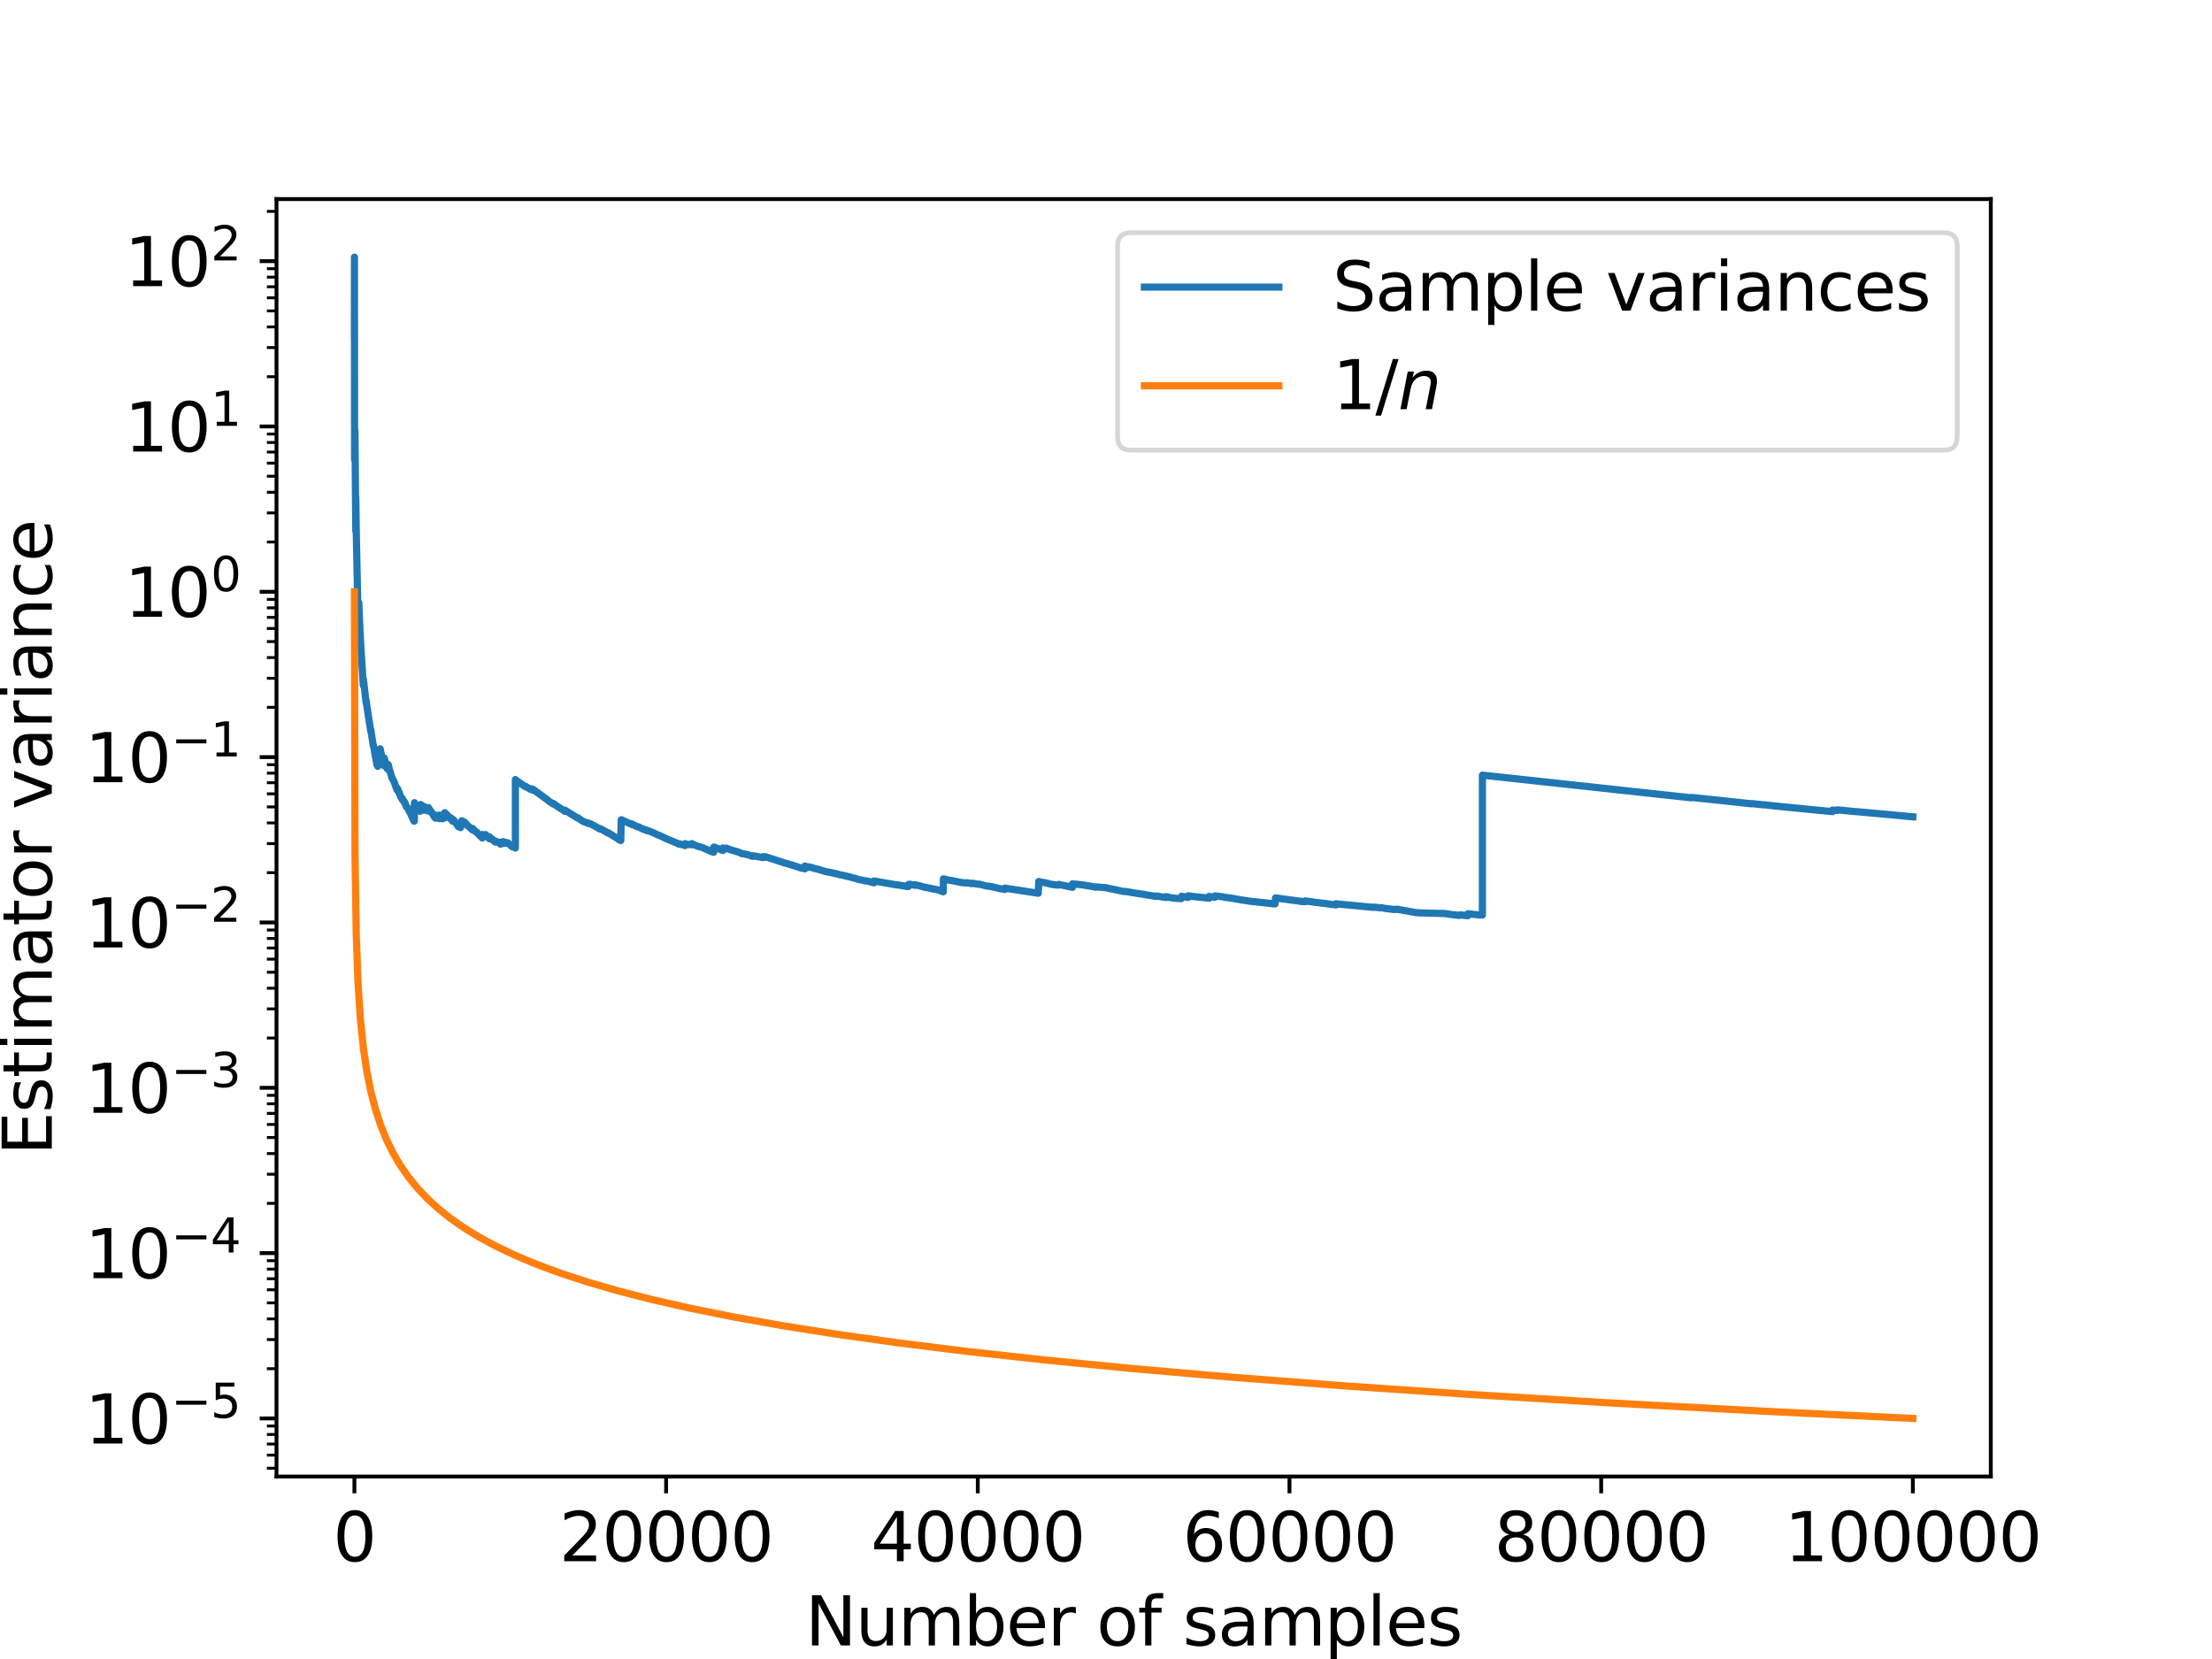 <?xml version="1.0" encoding="utf-8" standalone="no"?>
<!DOCTYPE svg PUBLIC "-//W3C//DTD SVG 1.1//EN"
  "http://www.w3.org/Graphics/SVG/1.1/DTD/svg11.dtd">
<svg xmlns:xlink="http://www.w3.org/1999/xlink" width="460.8pt" height="345.6pt" viewBox="0 0 460.8 345.6" xmlns="http://www.w3.org/2000/svg" version="1.1">
 <defs>
  <style type="text/css">*{stroke-linejoin: round; stroke-linecap: butt}</style>
 </defs>
 <g id="figure_1">
  <g id="patch_1">
   <path d="M 0 345.6 
L 460.8 345.6 
L 460.8 0 
L 0 0 
z
" style="fill: #ffffff"/>
  </g>
  <g id="axes_1">
   <g id="patch_2">
    <path d="M 57.6 307.584 
L 414.72 307.584 
L 414.72 41.472 
L 57.6 41.472 
z
" style="fill: #ffffff"/>
   </g>
   <g id="matplotlib.axis_1">
    <g id="xtick_1">
     <g id="line2d_1">
      <defs>
       <path id="m8e2c24e0d4" d="M 0 0 
L 0 3.5 
" style="stroke: #000000; stroke-width: 0.8"/>
      </defs>
      <g>
       <use xlink:href="#m8e2c24e0d4" x="73.829" y="307.584" style="stroke: #000000; stroke-width: 0.8"/>
      </g>
     </g>
     <g id="text_1">
      <!-- 0 -->
      <g transform="translate(69.376 325.222) scale(0.14 -0.14)">
       <defs>
        <path id="DejaVuSans-30" d="M 2034 4250 
Q 1547 4250 1301 3770 
Q 1056 3291 1056 2328 
Q 1056 1369 1301 889 
Q 1547 409 2034 409 
Q 2525 409 2770 889 
Q 3016 1369 3016 2328 
Q 3016 3291 2770 3770 
Q 2525 4250 2034 4250 
z
M 2034 4750 
Q 2819 4750 3233 4129 
Q 3647 3509 3647 2328 
Q 3647 1150 3233 529 
Q 2819 -91 2034 -91 
Q 1250 -91 836 529 
Q 422 1150 422 2328 
Q 422 3509 836 4129 
Q 1250 4750 2034 4750 
z
" transform="scale(0.016)"/>
       </defs>
       <use xlink:href="#DejaVuSans-30"/>
      </g>
     </g>
    </g>
    <g id="xtick_2">
     <g id="line2d_2">
      <g>
       <use xlink:href="#m8e2c24e0d4" x="138.76" y="307.584" style="stroke: #000000; stroke-width: 0.8"/>
      </g>
     </g>
     <g id="text_2">
      <!-- 20000 -->
      <g transform="translate(116.492 325.222) scale(0.14 -0.14)">
       <defs>
        <path id="DejaVuSans-32" d="M 1228 531 
L 3431 531 
L 3431 0 
L 469 0 
L 469 531 
Q 828 903 1448 1529 
Q 2069 2156 2228 2338 
Q 2531 2678 2651 2914 
Q 2772 3150 2772 3378 
Q 2772 3750 2511 3984 
Q 2250 4219 1831 4219 
Q 1534 4219 1204 4116 
Q 875 4013 500 3803 
L 500 4441 
Q 881 4594 1212 4672 
Q 1544 4750 1819 4750 
Q 2544 4750 2975 4387 
Q 3406 4025 3406 3419 
Q 3406 3131 3298 2873 
Q 3191 2616 2906 2266 
Q 2828 2175 2409 1742 
Q 1991 1309 1228 531 
z
" transform="scale(0.016)"/>
       </defs>
       <use xlink:href="#DejaVuSans-32"/>
       <use xlink:href="#DejaVuSans-30" x="63.623"/>
       <use xlink:href="#DejaVuSans-30" x="127.246"/>
       <use xlink:href="#DejaVuSans-30" x="190.869"/>
       <use xlink:href="#DejaVuSans-30" x="254.492"/>
      </g>
     </g>
    </g>
    <g id="xtick_3">
     <g id="line2d_3">
      <g>
       <use xlink:href="#m8e2c24e0d4" x="203.691" y="307.584" style="stroke: #000000; stroke-width: 0.8"/>
      </g>
     </g>
     <g id="text_3">
      <!-- 40000 -->
      <g transform="translate(181.423 325.222) scale(0.14 -0.14)">
       <defs>
        <path id="DejaVuSans-34" d="M 2419 4116 
L 825 1625 
L 2419 1625 
L 2419 4116 
z
M 2253 4666 
L 3047 4666 
L 3047 1625 
L 3713 1625 
L 3713 1100 
L 3047 1100 
L 3047 0 
L 2419 0 
L 2419 1100 
L 313 1100 
L 313 1709 
L 2253 4666 
z
" transform="scale(0.016)"/>
       </defs>
       <use xlink:href="#DejaVuSans-34"/>
       <use xlink:href="#DejaVuSans-30" x="63.623"/>
       <use xlink:href="#DejaVuSans-30" x="127.246"/>
       <use xlink:href="#DejaVuSans-30" x="190.869"/>
       <use xlink:href="#DejaVuSans-30" x="254.492"/>
      </g>
     </g>
    </g>
    <g id="xtick_4">
     <g id="line2d_4">
      <g>
       <use xlink:href="#m8e2c24e0d4" x="268.622" y="307.584" style="stroke: #000000; stroke-width: 0.8"/>
      </g>
     </g>
     <g id="text_4">
      <!-- 60000 -->
      <g transform="translate(246.353 325.222) scale(0.14 -0.14)">
       <defs>
        <path id="DejaVuSans-36" d="M 2113 2584 
Q 1688 2584 1439 2293 
Q 1191 2003 1191 1497 
Q 1191 994 1439 701 
Q 1688 409 2113 409 
Q 2538 409 2786 701 
Q 3034 994 3034 1497 
Q 3034 2003 2786 2293 
Q 2538 2584 2113 2584 
z
M 3366 4563 
L 3366 3988 
Q 3128 4100 2886 4159 
Q 2644 4219 2406 4219 
Q 1781 4219 1451 3797 
Q 1122 3375 1075 2522 
Q 1259 2794 1537 2939 
Q 1816 3084 2150 3084 
Q 2853 3084 3261 2657 
Q 3669 2231 3669 1497 
Q 3669 778 3244 343 
Q 2819 -91 2113 -91 
Q 1303 -91 875 529 
Q 447 1150 447 2328 
Q 447 3434 972 4092 
Q 1497 4750 2381 4750 
Q 2619 4750 2861 4703 
Q 3103 4656 3366 4563 
z
" transform="scale(0.016)"/>
       </defs>
       <use xlink:href="#DejaVuSans-36"/>
       <use xlink:href="#DejaVuSans-30" x="63.623"/>
       <use xlink:href="#DejaVuSans-30" x="127.246"/>
       <use xlink:href="#DejaVuSans-30" x="190.869"/>
       <use xlink:href="#DejaVuSans-30" x="254.492"/>
      </g>
     </g>
    </g>
    <g id="xtick_5">
     <g id="line2d_5">
      <g>
       <use xlink:href="#m8e2c24e0d4" x="333.553" y="307.584" style="stroke: #000000; stroke-width: 0.8"/>
      </g>
     </g>
     <g id="text_5">
      <!-- 80000 -->
      <g transform="translate(311.284 325.222) scale(0.14 -0.14)">
       <defs>
        <path id="DejaVuSans-38" d="M 2034 2216 
Q 1584 2216 1326 1975 
Q 1069 1734 1069 1313 
Q 1069 891 1326 650 
Q 1584 409 2034 409 
Q 2484 409 2743 651 
Q 3003 894 3003 1313 
Q 3003 1734 2745 1975 
Q 2488 2216 2034 2216 
z
M 1403 2484 
Q 997 2584 770 2862 
Q 544 3141 544 3541 
Q 544 4100 942 4425 
Q 1341 4750 2034 4750 
Q 2731 4750 3128 4425 
Q 3525 4100 3525 3541 
Q 3525 3141 3298 2862 
Q 3072 2584 2669 2484 
Q 3125 2378 3379 2068 
Q 3634 1759 3634 1313 
Q 3634 634 3220 271 
Q 2806 -91 2034 -91 
Q 1263 -91 848 271 
Q 434 634 434 1313 
Q 434 1759 690 2068 
Q 947 2378 1403 2484 
z
M 1172 3481 
Q 1172 3119 1398 2916 
Q 1625 2713 2034 2713 
Q 2441 2713 2670 2916 
Q 2900 3119 2900 3481 
Q 2900 3844 2670 4047 
Q 2441 4250 2034 4250 
Q 1625 4250 1398 4047 
Q 1172 3844 1172 3481 
z
" transform="scale(0.016)"/>
       </defs>
       <use xlink:href="#DejaVuSans-38"/>
       <use xlink:href="#DejaVuSans-30" x="63.623"/>
       <use xlink:href="#DejaVuSans-30" x="127.246"/>
       <use xlink:href="#DejaVuSans-30" x="190.869"/>
       <use xlink:href="#DejaVuSans-30" x="254.492"/>
      </g>
     </g>
    </g>
    <g id="xtick_6">
     <g id="line2d_6">
      <g>
       <use xlink:href="#m8e2c24e0d4" x="398.484" y="307.584" style="stroke: #000000; stroke-width: 0.8"/>
      </g>
     </g>
     <g id="text_6">
      <!-- 100000 -->
      <g transform="translate(371.762 325.222) scale(0.14 -0.14)">
       <defs>
        <path id="DejaVuSans-31" d="M 794 531 
L 1825 531 
L 1825 4091 
L 703 3866 
L 703 4441 
L 1819 4666 
L 2450 4666 
L 2450 531 
L 3481 531 
L 3481 0 
L 794 0 
L 794 531 
z
" transform="scale(0.016)"/>
       </defs>
       <use xlink:href="#DejaVuSans-31"/>
       <use xlink:href="#DejaVuSans-30" x="63.623"/>
       <use xlink:href="#DejaVuSans-30" x="127.246"/>
       <use xlink:href="#DejaVuSans-30" x="190.869"/>
       <use xlink:href="#DejaVuSans-30" x="254.492"/>
       <use xlink:href="#DejaVuSans-30" x="318.115"/>
      </g>
     </g>
    </g>
    <g id="text_7">
     <!-- Number of samples -->
     <g transform="translate(167.746 342.771) scale(0.14 -0.14)">
      <defs>
       <path id="DejaVuSans-4e" d="M 628 4666 
L 1478 4666 
L 3547 763 
L 3547 4666 
L 4159 4666 
L 4159 0 
L 3309 0 
L 1241 3903 
L 1241 0 
L 628 0 
L 628 4666 
z
" transform="scale(0.016)"/>
       <path id="DejaVuSans-75" d="M 544 1381 
L 544 3500 
L 1119 3500 
L 1119 1403 
Q 1119 906 1312 657 
Q 1506 409 1894 409 
Q 2359 409 2629 706 
Q 2900 1003 2900 1516 
L 2900 3500 
L 3475 3500 
L 3475 0 
L 2900 0 
L 2900 538 
Q 2691 219 2414 64 
Q 2138 -91 1772 -91 
Q 1169 -91 856 284 
Q 544 659 544 1381 
z
M 1991 3584 
L 1991 3584 
z
" transform="scale(0.016)"/>
       <path id="DejaVuSans-6d" d="M 3328 2828 
Q 3544 3216 3844 3400 
Q 4144 3584 4550 3584 
Q 5097 3584 5394 3201 
Q 5691 2819 5691 2113 
L 5691 0 
L 5113 0 
L 5113 2094 
Q 5113 2597 4934 2840 
Q 4756 3084 4391 3084 
Q 3944 3084 3684 2787 
Q 3425 2491 3425 1978 
L 3425 0 
L 2847 0 
L 2847 2094 
Q 2847 2600 2669 2842 
Q 2491 3084 2119 3084 
Q 1678 3084 1418 2786 
Q 1159 2488 1159 1978 
L 1159 0 
L 581 0 
L 581 3500 
L 1159 3500 
L 1159 2956 
Q 1356 3278 1631 3431 
Q 1906 3584 2284 3584 
Q 2666 3584 2933 3390 
Q 3200 3197 3328 2828 
z
" transform="scale(0.016)"/>
       <path id="DejaVuSans-62" d="M 3116 1747 
Q 3116 2381 2855 2742 
Q 2594 3103 2138 3103 
Q 1681 3103 1420 2742 
Q 1159 2381 1159 1747 
Q 1159 1113 1420 752 
Q 1681 391 2138 391 
Q 2594 391 2855 752 
Q 3116 1113 3116 1747 
z
M 1159 2969 
Q 1341 3281 1617 3432 
Q 1894 3584 2278 3584 
Q 2916 3584 3314 3078 
Q 3713 2572 3713 1747 
Q 3713 922 3314 415 
Q 2916 -91 2278 -91 
Q 1894 -91 1617 61 
Q 1341 213 1159 525 
L 1159 0 
L 581 0 
L 581 4863 
L 1159 4863 
L 1159 2969 
z
" transform="scale(0.016)"/>
       <path id="DejaVuSans-65" d="M 3597 1894 
L 3597 1613 
L 953 1613 
Q 991 1019 1311 708 
Q 1631 397 2203 397 
Q 2534 397 2845 478 
Q 3156 559 3463 722 
L 3463 178 
Q 3153 47 2828 -22 
Q 2503 -91 2169 -91 
Q 1331 -91 842 396 
Q 353 884 353 1716 
Q 353 2575 817 3079 
Q 1281 3584 2069 3584 
Q 2775 3584 3186 3129 
Q 3597 2675 3597 1894 
z
M 3022 2063 
Q 3016 2534 2758 2815 
Q 2500 3097 2075 3097 
Q 1594 3097 1305 2825 
Q 1016 2553 972 2059 
L 3022 2063 
z
" transform="scale(0.016)"/>
       <path id="DejaVuSans-72" d="M 2631 2963 
Q 2534 3019 2420 3045 
Q 2306 3072 2169 3072 
Q 1681 3072 1420 2755 
Q 1159 2438 1159 1844 
L 1159 0 
L 581 0 
L 581 3500 
L 1159 3500 
L 1159 2956 
Q 1341 3275 1631 3429 
Q 1922 3584 2338 3584 
Q 2397 3584 2469 3576 
Q 2541 3569 2628 3553 
L 2631 2963 
z
" transform="scale(0.016)"/>
       <path id="DejaVuSans-20" transform="scale(0.016)"/>
       <path id="DejaVuSans-6f" d="M 1959 3097 
Q 1497 3097 1228 2736 
Q 959 2375 959 1747 
Q 959 1119 1226 758 
Q 1494 397 1959 397 
Q 2419 397 2687 759 
Q 2956 1122 2956 1747 
Q 2956 2369 2687 2733 
Q 2419 3097 1959 3097 
z
M 1959 3584 
Q 2709 3584 3137 3096 
Q 3566 2609 3566 1747 
Q 3566 888 3137 398 
Q 2709 -91 1959 -91 
Q 1206 -91 779 398 
Q 353 888 353 1747 
Q 353 2609 779 3096 
Q 1206 3584 1959 3584 
z
" transform="scale(0.016)"/>
       <path id="DejaVuSans-66" d="M 2375 4863 
L 2375 4384 
L 1825 4384 
Q 1516 4384 1395 4259 
Q 1275 4134 1275 3809 
L 1275 3500 
L 2222 3500 
L 2222 3053 
L 1275 3053 
L 1275 0 
L 697 0 
L 697 3053 
L 147 3053 
L 147 3500 
L 697 3500 
L 697 3744 
Q 697 4328 969 4595 
Q 1241 4863 1831 4863 
L 2375 4863 
z
" transform="scale(0.016)"/>
       <path id="DejaVuSans-73" d="M 2834 3397 
L 2834 2853 
Q 2591 2978 2328 3040 
Q 2066 3103 1784 3103 
Q 1356 3103 1142 2972 
Q 928 2841 928 2578 
Q 928 2378 1081 2264 
Q 1234 2150 1697 2047 
L 1894 2003 
Q 2506 1872 2764 1633 
Q 3022 1394 3022 966 
Q 3022 478 2636 193 
Q 2250 -91 1575 -91 
Q 1294 -91 989 -36 
Q 684 19 347 128 
L 347 722 
Q 666 556 975 473 
Q 1284 391 1588 391 
Q 1994 391 2212 530 
Q 2431 669 2431 922 
Q 2431 1156 2273 1281 
Q 2116 1406 1581 1522 
L 1381 1569 
Q 847 1681 609 1914 
Q 372 2147 372 2553 
Q 372 3047 722 3315 
Q 1072 3584 1716 3584 
Q 2034 3584 2315 3537 
Q 2597 3491 2834 3397 
z
" transform="scale(0.016)"/>
       <path id="DejaVuSans-61" d="M 2194 1759 
Q 1497 1759 1228 1600 
Q 959 1441 959 1056 
Q 959 750 1161 570 
Q 1363 391 1709 391 
Q 2188 391 2477 730 
Q 2766 1069 2766 1631 
L 2766 1759 
L 2194 1759 
z
M 3341 1997 
L 3341 0 
L 2766 0 
L 2766 531 
Q 2569 213 2275 61 
Q 1981 -91 1556 -91 
Q 1019 -91 701 211 
Q 384 513 384 1019 
Q 384 1609 779 1909 
Q 1175 2209 1959 2209 
L 2766 2209 
L 2766 2266 
Q 2766 2663 2505 2880 
Q 2244 3097 1772 3097 
Q 1472 3097 1187 3025 
Q 903 2953 641 2809 
L 641 3341 
Q 956 3463 1253 3523 
Q 1550 3584 1831 3584 
Q 2591 3584 2966 3190 
Q 3341 2797 3341 1997 
z
" transform="scale(0.016)"/>
       <path id="DejaVuSans-70" d="M 1159 525 
L 1159 -1331 
L 581 -1331 
L 581 3500 
L 1159 3500 
L 1159 2969 
Q 1341 3281 1617 3432 
Q 1894 3584 2278 3584 
Q 2916 3584 3314 3078 
Q 3713 2572 3713 1747 
Q 3713 922 3314 415 
Q 2916 -91 2278 -91 
Q 1894 -91 1617 61 
Q 1341 213 1159 525 
z
M 3116 1747 
Q 3116 2381 2855 2742 
Q 2594 3103 2138 3103 
Q 1681 3103 1420 2742 
Q 1159 2381 1159 1747 
Q 1159 1113 1420 752 
Q 1681 391 2138 391 
Q 2594 391 2855 752 
Q 3116 1113 3116 1747 
z
" transform="scale(0.016)"/>
       <path id="DejaVuSans-6c" d="M 603 4863 
L 1178 4863 
L 1178 0 
L 603 0 
L 603 4863 
z
" transform="scale(0.016)"/>
      </defs>
      <use xlink:href="#DejaVuSans-4e"/>
      <use xlink:href="#DejaVuSans-75" x="74.805"/>
      <use xlink:href="#DejaVuSans-6d" x="138.184"/>
      <use xlink:href="#DejaVuSans-62" x="235.596"/>
      <use xlink:href="#DejaVuSans-65" x="299.072"/>
      <use xlink:href="#DejaVuSans-72" x="360.596"/>
      <use xlink:href="#DejaVuSans-20" x="401.709"/>
      <use xlink:href="#DejaVuSans-6f" x="433.496"/>
      <use xlink:href="#DejaVuSans-66" x="494.678"/>
      <use xlink:href="#DejaVuSans-20" x="529.883"/>
      <use xlink:href="#DejaVuSans-73" x="561.67"/>
      <use xlink:href="#DejaVuSans-61" x="613.77"/>
      <use xlink:href="#DejaVuSans-6d" x="675.049"/>
      <use xlink:href="#DejaVuSans-70" x="772.461"/>
      <use xlink:href="#DejaVuSans-6c" x="835.938"/>
      <use xlink:href="#DejaVuSans-65" x="863.721"/>
      <use xlink:href="#DejaVuSans-73" x="925.244"/>
     </g>
    </g>
   </g>
   <g id="matplotlib.axis_2">
    <g id="ytick_1">
     <g id="line2d_7">
      <defs>
       <path id="m36d4cfd3c3" d="M 0 0 
L -3.5 0 
" style="stroke: #000000; stroke-width: 0.8"/>
      </defs>
      <g>
       <use xlink:href="#m36d4cfd3c3" x="57.6" y="295.488" style="stroke: #000000; stroke-width: 0.8"/>
      </g>
     </g>
     <g id="text_8">
      <!-- $\mathdefault{10^{-5}}$ -->
      <g transform="translate(17.7 300.807) scale(0.14 -0.14)">
       <defs>
        <path id="DejaVuSans-2212" d="M 678 2272 
L 4684 2272 
L 4684 1741 
L 678 1741 
L 678 2272 
z
" transform="scale(0.016)"/>
        <path id="DejaVuSans-35" d="M 691 4666 
L 3169 4666 
L 3169 4134 
L 1269 4134 
L 1269 2991 
Q 1406 3038 1543 3061 
Q 1681 3084 1819 3084 
Q 2600 3084 3056 2656 
Q 3513 2228 3513 1497 
Q 3513 744 3044 326 
Q 2575 -91 1722 -91 
Q 1428 -91 1123 -41 
Q 819 9 494 109 
L 494 744 
Q 775 591 1075 516 
Q 1375 441 1709 441 
Q 2250 441 2565 725 
Q 2881 1009 2881 1497 
Q 2881 1984 2565 2268 
Q 2250 2553 1709 2553 
Q 1456 2553 1204 2497 
Q 953 2441 691 2322 
L 691 4666 
z
" transform="scale(0.016)"/>
       </defs>
       <use xlink:href="#DejaVuSans-31" transform="translate(0 0.684)"/>
       <use xlink:href="#DejaVuSans-30" transform="translate(63.623 0.684)"/>
       <use xlink:href="#DejaVuSans-2212" transform="translate(128.203 38.966) scale(0.7)"/>
       <use xlink:href="#DejaVuSans-35" transform="translate(186.855 38.966) scale(0.7)"/>
      </g>
     </g>
    </g>
    <g id="ytick_2">
     <g id="line2d_8">
      <g>
       <use xlink:href="#m36d4cfd3c3" x="57.6" y="261.047" style="stroke: #000000; stroke-width: 0.8"/>
      </g>
     </g>
     <g id="text_9">
      <!-- $\mathdefault{10^{-4}}$ -->
      <g transform="translate(17.7 266.366) scale(0.14 -0.14)">
       <use xlink:href="#DejaVuSans-31" transform="translate(0 0.684)"/>
       <use xlink:href="#DejaVuSans-30" transform="translate(63.623 0.684)"/>
       <use xlink:href="#DejaVuSans-2212" transform="translate(128.203 38.966) scale(0.7)"/>
       <use xlink:href="#DejaVuSans-34" transform="translate(186.855 38.966) scale(0.7)"/>
      </g>
     </g>
    </g>
    <g id="ytick_3">
     <g id="line2d_9">
      <g>
       <use xlink:href="#m36d4cfd3c3" x="57.6" y="226.605" style="stroke: #000000; stroke-width: 0.8"/>
      </g>
     </g>
     <g id="text_10">
      <!-- $\mathdefault{10^{-3}}$ -->
      <g transform="translate(17.7 231.924) scale(0.14 -0.14)">
       <defs>
        <path id="DejaVuSans-33" d="M 2597 2516 
Q 3050 2419 3304 2112 
Q 3559 1806 3559 1356 
Q 3559 666 3084 287 
Q 2609 -91 1734 -91 
Q 1441 -91 1130 -33 
Q 819 25 488 141 
L 488 750 
Q 750 597 1062 519 
Q 1375 441 1716 441 
Q 2309 441 2620 675 
Q 2931 909 2931 1356 
Q 2931 1769 2642 2001 
Q 2353 2234 1838 2234 
L 1294 2234 
L 1294 2753 
L 1863 2753 
Q 2328 2753 2575 2939 
Q 2822 3125 2822 3475 
Q 2822 3834 2567 4026 
Q 2313 4219 1838 4219 
Q 1578 4219 1281 4162 
Q 984 4106 628 3988 
L 628 4550 
Q 988 4650 1302 4700 
Q 1616 4750 1894 4750 
Q 2613 4750 3031 4423 
Q 3450 4097 3450 3541 
Q 3450 3153 3228 2886 
Q 3006 2619 2597 2516 
z
" transform="scale(0.016)"/>
       </defs>
       <use xlink:href="#DejaVuSans-31" transform="translate(0 0.766)"/>
       <use xlink:href="#DejaVuSans-30" transform="translate(63.623 0.766)"/>
       <use xlink:href="#DejaVuSans-2212" transform="translate(128.203 39.047) scale(0.7)"/>
       <use xlink:href="#DejaVuSans-33" transform="translate(186.855 39.047) scale(0.7)"/>
      </g>
     </g>
    </g>
    <g id="ytick_4">
     <g id="line2d_10">
      <g>
       <use xlink:href="#m36d4cfd3c3" x="57.6" y="192.164" style="stroke: #000000; stroke-width: 0.8"/>
      </g>
     </g>
     <g id="text_11">
      <!-- $\mathdefault{10^{-2}}$ -->
      <g transform="translate(17.7 197.483) scale(0.14 -0.14)">
       <use xlink:href="#DejaVuSans-31" transform="translate(0 0.766)"/>
       <use xlink:href="#DejaVuSans-30" transform="translate(63.623 0.766)"/>
       <use xlink:href="#DejaVuSans-2212" transform="translate(128.203 39.047) scale(0.7)"/>
       <use xlink:href="#DejaVuSans-32" transform="translate(186.855 39.047) scale(0.7)"/>
      </g>
     </g>
    </g>
    <g id="ytick_5">
     <g id="line2d_11">
      <g>
       <use xlink:href="#m36d4cfd3c3" x="57.6" y="157.723" style="stroke: #000000; stroke-width: 0.8"/>
      </g>
     </g>
     <g id="text_12">
      <!-- $\mathdefault{10^{-1}}$ -->
      <g transform="translate(17.7 163.042) scale(0.14 -0.14)">
       <use xlink:href="#DejaVuSans-31" transform="translate(0 0.684)"/>
       <use xlink:href="#DejaVuSans-30" transform="translate(63.623 0.684)"/>
       <use xlink:href="#DejaVuSans-2212" transform="translate(128.203 38.966) scale(0.7)"/>
       <use xlink:href="#DejaVuSans-31" transform="translate(186.855 38.966) scale(0.7)"/>
      </g>
     </g>
    </g>
    <g id="ytick_6">
     <g id="line2d_12">
      <g>
       <use xlink:href="#m36d4cfd3c3" x="57.6" y="123.282" style="stroke: #000000; stroke-width: 0.8"/>
      </g>
     </g>
     <g id="text_13">
      <!-- $\mathdefault{10^{0}}$ -->
      <g transform="translate(25.96 128.601) scale(0.14 -0.14)">
       <use xlink:href="#DejaVuSans-31" transform="translate(0 0.766)"/>
       <use xlink:href="#DejaVuSans-30" transform="translate(63.623 0.766)"/>
       <use xlink:href="#DejaVuSans-30" transform="translate(128.203 39.047) scale(0.7)"/>
      </g>
     </g>
    </g>
    <g id="ytick_7">
     <g id="line2d_13">
      <g>
       <use xlink:href="#m36d4cfd3c3" x="57.6" y="88.841" style="stroke: #000000; stroke-width: 0.8"/>
      </g>
     </g>
     <g id="text_14">
      <!-- $\mathdefault{10^{1}}$ -->
      <g transform="translate(25.96 94.16) scale(0.14 -0.14)">
       <use xlink:href="#DejaVuSans-31" transform="translate(0 0.684)"/>
       <use xlink:href="#DejaVuSans-30" transform="translate(63.623 0.684)"/>
       <use xlink:href="#DejaVuSans-31" transform="translate(128.203 38.966) scale(0.7)"/>
      </g>
     </g>
    </g>
    <g id="ytick_8">
     <g id="line2d_14">
      <g>
       <use xlink:href="#m36d4cfd3c3" x="57.6" y="54.399" style="stroke: #000000; stroke-width: 0.8"/>
      </g>
     </g>
     <g id="text_15">
      <!-- $\mathdefault{10^{2}}$ -->
      <g transform="translate(25.96 59.718) scale(0.14 -0.14)">
       <use xlink:href="#DejaVuSans-31" transform="translate(0 0.766)"/>
       <use xlink:href="#DejaVuSans-30" transform="translate(63.623 0.766)"/>
       <use xlink:href="#DejaVuSans-32" transform="translate(128.203 39.047) scale(0.7)"/>
      </g>
     </g>
    </g>
    <g id="ytick_9">
     <g id="line2d_15">
      <defs>
       <path id="mae58512141" d="M 0 0 
L -2 0 
" style="stroke: #000000; stroke-width: 0.6"/>
      </defs>
      <g>
       <use xlink:href="#mae58512141" x="57.6" y="305.856" style="stroke: #000000; stroke-width: 0.6"/>
      </g>
     </g>
    </g>
    <g id="ytick_10">
     <g id="line2d_16">
      <g>
       <use xlink:href="#mae58512141" x="57.6" y="303.129" style="stroke: #000000; stroke-width: 0.6"/>
      </g>
     </g>
    </g>
    <g id="ytick_11">
     <g id="line2d_17">
      <g>
       <use xlink:href="#mae58512141" x="57.6" y="300.823" style="stroke: #000000; stroke-width: 0.6"/>
      </g>
     </g>
    </g>
    <g id="ytick_12">
     <g id="line2d_18">
      <g>
       <use xlink:href="#mae58512141" x="57.6" y="298.826" style="stroke: #000000; stroke-width: 0.6"/>
      </g>
     </g>
    </g>
    <g id="ytick_13">
     <g id="line2d_19">
      <g>
       <use xlink:href="#mae58512141" x="57.6" y="297.064" style="stroke: #000000; stroke-width: 0.6"/>
      </g>
     </g>
    </g>
    <g id="ytick_14">
     <g id="line2d_20">
      <g>
       <use xlink:href="#mae58512141" x="57.6" y="285.12" style="stroke: #000000; stroke-width: 0.6"/>
      </g>
     </g>
    </g>
    <g id="ytick_15">
     <g id="line2d_21">
      <g>
       <use xlink:href="#mae58512141" x="57.6" y="279.055" style="stroke: #000000; stroke-width: 0.6"/>
      </g>
     </g>
    </g>
    <g id="ytick_16">
     <g id="line2d_22">
      <g>
       <use xlink:href="#mae58512141" x="57.6" y="274.752" style="stroke: #000000; stroke-width: 0.6"/>
      </g>
     </g>
    </g>
    <g id="ytick_17">
     <g id="line2d_23">
      <g>
       <use xlink:href="#mae58512141" x="57.6" y="271.414" style="stroke: #000000; stroke-width: 0.6"/>
      </g>
     </g>
    </g>
    <g id="ytick_18">
     <g id="line2d_24">
      <g>
       <use xlink:href="#mae58512141" x="57.6" y="268.687" style="stroke: #000000; stroke-width: 0.6"/>
      </g>
     </g>
    </g>
    <g id="ytick_19">
     <g id="line2d_25">
      <g>
       <use xlink:href="#mae58512141" x="57.6" y="266.382" style="stroke: #000000; stroke-width: 0.6"/>
      </g>
     </g>
    </g>
    <g id="ytick_20">
     <g id="line2d_26">
      <g>
       <use xlink:href="#mae58512141" x="57.6" y="264.384" style="stroke: #000000; stroke-width: 0.6"/>
      </g>
     </g>
    </g>
    <g id="ytick_21">
     <g id="line2d_27">
      <g>
       <use xlink:href="#mae58512141" x="57.6" y="262.623" style="stroke: #000000; stroke-width: 0.6"/>
      </g>
     </g>
    </g>
    <g id="ytick_22">
     <g id="line2d_28">
      <g>
       <use xlink:href="#mae58512141" x="57.6" y="250.679" style="stroke: #000000; stroke-width: 0.6"/>
      </g>
     </g>
    </g>
    <g id="ytick_23">
     <g id="line2d_29">
      <g>
       <use xlink:href="#mae58512141" x="57.6" y="244.614" style="stroke: #000000; stroke-width: 0.6"/>
      </g>
     </g>
    </g>
    <g id="ytick_24">
     <g id="line2d_30">
      <g>
       <use xlink:href="#mae58512141" x="57.6" y="240.311" style="stroke: #000000; stroke-width: 0.6"/>
      </g>
     </g>
    </g>
    <g id="ytick_25">
     <g id="line2d_31">
      <g>
       <use xlink:href="#mae58512141" x="57.6" y="236.973" style="stroke: #000000; stroke-width: 0.6"/>
      </g>
     </g>
    </g>
    <g id="ytick_26">
     <g id="line2d_32">
      <g>
       <use xlink:href="#mae58512141" x="57.6" y="234.246" style="stroke: #000000; stroke-width: 0.6"/>
      </g>
     </g>
    </g>
    <g id="ytick_27">
     <g id="line2d_33">
      <g>
       <use xlink:href="#mae58512141" x="57.6" y="231.94" style="stroke: #000000; stroke-width: 0.6"/>
      </g>
     </g>
    </g>
    <g id="ytick_28">
     <g id="line2d_34">
      <g>
       <use xlink:href="#mae58512141" x="57.6" y="229.943" style="stroke: #000000; stroke-width: 0.6"/>
      </g>
     </g>
    </g>
    <g id="ytick_29">
     <g id="line2d_35">
      <g>
       <use xlink:href="#mae58512141" x="57.6" y="228.181" style="stroke: #000000; stroke-width: 0.6"/>
      </g>
     </g>
    </g>
    <g id="ytick_30">
     <g id="line2d_36">
      <g>
       <use xlink:href="#mae58512141" x="57.6" y="216.238" style="stroke: #000000; stroke-width: 0.6"/>
      </g>
     </g>
    </g>
    <g id="ytick_31">
     <g id="line2d_37">
      <g>
       <use xlink:href="#mae58512141" x="57.6" y="210.173" style="stroke: #000000; stroke-width: 0.6"/>
      </g>
     </g>
    </g>
    <g id="ytick_32">
     <g id="line2d_38">
      <g>
       <use xlink:href="#mae58512141" x="57.6" y="205.87" style="stroke: #000000; stroke-width: 0.6"/>
      </g>
     </g>
    </g>
    <g id="ytick_33">
     <g id="line2d_39">
      <g>
       <use xlink:href="#mae58512141" x="57.6" y="202.532" style="stroke: #000000; stroke-width: 0.6"/>
      </g>
     </g>
    </g>
    <g id="ytick_34">
     <g id="line2d_40">
      <g>
       <use xlink:href="#mae58512141" x="57.6" y="199.805" style="stroke: #000000; stroke-width: 0.6"/>
      </g>
     </g>
    </g>
    <g id="ytick_35">
     <g id="line2d_41">
      <g>
       <use xlink:href="#mae58512141" x="57.6" y="197.499" style="stroke: #000000; stroke-width: 0.6"/>
      </g>
     </g>
    </g>
    <g id="ytick_36">
     <g id="line2d_42">
      <g>
       <use xlink:href="#mae58512141" x="57.6" y="195.502" style="stroke: #000000; stroke-width: 0.6"/>
      </g>
     </g>
    </g>
    <g id="ytick_37">
     <g id="line2d_43">
      <g>
       <use xlink:href="#mae58512141" x="57.6" y="193.74" style="stroke: #000000; stroke-width: 0.6"/>
      </g>
     </g>
    </g>
    <g id="ytick_38">
     <g id="line2d_44">
      <g>
       <use xlink:href="#mae58512141" x="57.6" y="181.796" style="stroke: #000000; stroke-width: 0.6"/>
      </g>
     </g>
    </g>
    <g id="ytick_39">
     <g id="line2d_45">
      <g>
       <use xlink:href="#mae58512141" x="57.6" y="175.732" style="stroke: #000000; stroke-width: 0.6"/>
      </g>
     </g>
    </g>
    <g id="ytick_40">
     <g id="line2d_46">
      <g>
       <use xlink:href="#mae58512141" x="57.6" y="171.429" style="stroke: #000000; stroke-width: 0.6"/>
      </g>
     </g>
    </g>
    <g id="ytick_41">
     <g id="line2d_47">
      <g>
       <use xlink:href="#mae58512141" x="57.6" y="168.091" style="stroke: #000000; stroke-width: 0.6"/>
      </g>
     </g>
    </g>
    <g id="ytick_42">
     <g id="line2d_48">
      <g>
       <use xlink:href="#mae58512141" x="57.6" y="165.364" style="stroke: #000000; stroke-width: 0.6"/>
      </g>
     </g>
    </g>
    <g id="ytick_43">
     <g id="line2d_49">
      <g>
       <use xlink:href="#mae58512141" x="57.6" y="163.058" style="stroke: #000000; stroke-width: 0.6"/>
      </g>
     </g>
    </g>
    <g id="ytick_44">
     <g id="line2d_50">
      <g>
       <use xlink:href="#mae58512141" x="57.6" y="161.061" style="stroke: #000000; stroke-width: 0.6"/>
      </g>
     </g>
    </g>
    <g id="ytick_45">
     <g id="line2d_51">
      <g>
       <use xlink:href="#mae58512141" x="57.6" y="159.299" style="stroke: #000000; stroke-width: 0.6"/>
      </g>
     </g>
    </g>
    <g id="ytick_46">
     <g id="line2d_52">
      <g>
       <use xlink:href="#mae58512141" x="57.6" y="147.355" style="stroke: #000000; stroke-width: 0.6"/>
      </g>
     </g>
    </g>
    <g id="ytick_47">
     <g id="line2d_53">
      <g>
       <use xlink:href="#mae58512141" x="57.6" y="141.29" style="stroke: #000000; stroke-width: 0.6"/>
      </g>
     </g>
    </g>
    <g id="ytick_48">
     <g id="line2d_54">
      <g>
       <use xlink:href="#mae58512141" x="57.6" y="136.987" style="stroke: #000000; stroke-width: 0.6"/>
      </g>
     </g>
    </g>
    <g id="ytick_49">
     <g id="line2d_55">
      <g>
       <use xlink:href="#mae58512141" x="57.6" y="133.65" style="stroke: #000000; stroke-width: 0.6"/>
      </g>
     </g>
    </g>
    <g id="ytick_50">
     <g id="line2d_56">
      <g>
       <use xlink:href="#mae58512141" x="57.6" y="130.923" style="stroke: #000000; stroke-width: 0.6"/>
      </g>
     </g>
    </g>
    <g id="ytick_51">
     <g id="line2d_57">
      <g>
       <use xlink:href="#mae58512141" x="57.6" y="128.617" style="stroke: #000000; stroke-width: 0.6"/>
      </g>
     </g>
    </g>
    <g id="ytick_52">
     <g id="line2d_58">
      <g>
       <use xlink:href="#mae58512141" x="57.6" y="126.62" style="stroke: #000000; stroke-width: 0.6"/>
      </g>
     </g>
    </g>
    <g id="ytick_53">
     <g id="line2d_59">
      <g>
       <use xlink:href="#mae58512141" x="57.6" y="124.858" style="stroke: #000000; stroke-width: 0.6"/>
      </g>
     </g>
    </g>
    <g id="ytick_54">
     <g id="line2d_60">
      <g>
       <use xlink:href="#mae58512141" x="57.6" y="112.914" style="stroke: #000000; stroke-width: 0.6"/>
      </g>
     </g>
    </g>
    <g id="ytick_55">
     <g id="line2d_61">
      <g>
       <use xlink:href="#mae58512141" x="57.6" y="106.849" style="stroke: #000000; stroke-width: 0.6"/>
      </g>
     </g>
    </g>
    <g id="ytick_56">
     <g id="line2d_62">
      <g>
       <use xlink:href="#mae58512141" x="57.6" y="102.546" style="stroke: #000000; stroke-width: 0.6"/>
      </g>
     </g>
    </g>
    <g id="ytick_57">
     <g id="line2d_63">
      <g>
       <use xlink:href="#mae58512141" x="57.6" y="99.208" style="stroke: #000000; stroke-width: 0.6"/>
      </g>
     </g>
    </g>
    <g id="ytick_58">
     <g id="line2d_64">
      <g>
       <use xlink:href="#mae58512141" x="57.6" y="96.481" style="stroke: #000000; stroke-width: 0.6"/>
      </g>
     </g>
    </g>
    <g id="ytick_59">
     <g id="line2d_65">
      <g>
       <use xlink:href="#mae58512141" x="57.6" y="94.176" style="stroke: #000000; stroke-width: 0.6"/>
      </g>
     </g>
    </g>
    <g id="ytick_60">
     <g id="line2d_66">
      <g>
       <use xlink:href="#mae58512141" x="57.6" y="92.178" style="stroke: #000000; stroke-width: 0.6"/>
      </g>
     </g>
    </g>
    <g id="ytick_61">
     <g id="line2d_67">
      <g>
       <use xlink:href="#mae58512141" x="57.6" y="90.417" style="stroke: #000000; stroke-width: 0.6"/>
      </g>
     </g>
    </g>
    <g id="ytick_62">
     <g id="line2d_68">
      <g>
       <use xlink:href="#mae58512141" x="57.6" y="78.473" style="stroke: #000000; stroke-width: 0.6"/>
      </g>
     </g>
    </g>
    <g id="ytick_63">
     <g id="line2d_69">
      <g>
       <use xlink:href="#mae58512141" x="57.6" y="72.408" style="stroke: #000000; stroke-width: 0.6"/>
      </g>
     </g>
    </g>
    <g id="ytick_64">
     <g id="line2d_70">
      <g>
       <use xlink:href="#mae58512141" x="57.6" y="68.105" style="stroke: #000000; stroke-width: 0.6"/>
      </g>
     </g>
    </g>
    <g id="ytick_65">
     <g id="line2d_71">
      <g>
       <use xlink:href="#mae58512141" x="57.6" y="64.767" style="stroke: #000000; stroke-width: 0.6"/>
      </g>
     </g>
    </g>
    <g id="ytick_66">
     <g id="line2d_72">
      <g>
       <use xlink:href="#mae58512141" x="57.6" y="62.04" style="stroke: #000000; stroke-width: 0.6"/>
      </g>
     </g>
    </g>
    <g id="ytick_67">
     <g id="line2d_73">
      <g>
       <use xlink:href="#mae58512141" x="57.6" y="59.734" style="stroke: #000000; stroke-width: 0.6"/>
      </g>
     </g>
    </g>
    <g id="ytick_68">
     <g id="line2d_74">
      <g>
       <use xlink:href="#mae58512141" x="57.6" y="57.737" style="stroke: #000000; stroke-width: 0.6"/>
      </g>
     </g>
    </g>
    <g id="ytick_69">
     <g id="line2d_75">
      <g>
       <use xlink:href="#mae58512141" x="57.6" y="55.975" style="stroke: #000000; stroke-width: 0.6"/>
      </g>
     </g>
    </g>
    <g id="ytick_70">
     <g id="line2d_76">
      <g>
       <use xlink:href="#mae58512141" x="57.6" y="44.032" style="stroke: #000000; stroke-width: 0.6"/>
      </g>
     </g>
    </g>
    <g id="text_16">
     <!-- Estimator variance -->
     <g transform="translate(10.788 240.662) rotate(-90) scale(0.14 -0.14)">
      <defs>
       <path id="DejaVuSans-45" d="M 628 4666 
L 3578 4666 
L 3578 4134 
L 1259 4134 
L 1259 2753 
L 3481 2753 
L 3481 2222 
L 1259 2222 
L 1259 531 
L 3634 531 
L 3634 0 
L 628 0 
L 628 4666 
z
" transform="scale(0.016)"/>
       <path id="DejaVuSans-74" d="M 1172 4494 
L 1172 3500 
L 2356 3500 
L 2356 3053 
L 1172 3053 
L 1172 1153 
Q 1172 725 1289 603 
Q 1406 481 1766 481 
L 2356 481 
L 2356 0 
L 1766 0 
Q 1100 0 847 248 
Q 594 497 594 1153 
L 594 3053 
L 172 3053 
L 172 3500 
L 594 3500 
L 594 4494 
L 1172 4494 
z
" transform="scale(0.016)"/>
       <path id="DejaVuSans-69" d="M 603 3500 
L 1178 3500 
L 1178 0 
L 603 0 
L 603 3500 
z
M 603 4863 
L 1178 4863 
L 1178 4134 
L 603 4134 
L 603 4863 
z
" transform="scale(0.016)"/>
       <path id="DejaVuSans-76" d="M 191 3500 
L 800 3500 
L 1894 563 
L 2988 3500 
L 3597 3500 
L 2284 0 
L 1503 0 
L 191 3500 
z
" transform="scale(0.016)"/>
       <path id="DejaVuSans-6e" d="M 3513 2113 
L 3513 0 
L 2938 0 
L 2938 2094 
Q 2938 2591 2744 2837 
Q 2550 3084 2163 3084 
Q 1697 3084 1428 2787 
Q 1159 2491 1159 1978 
L 1159 0 
L 581 0 
L 581 3500 
L 1159 3500 
L 1159 2956 
Q 1366 3272 1645 3428 
Q 1925 3584 2291 3584 
Q 2894 3584 3203 3211 
Q 3513 2838 3513 2113 
z
" transform="scale(0.016)"/>
       <path id="DejaVuSans-63" d="M 3122 3366 
L 3122 2828 
Q 2878 2963 2633 3030 
Q 2388 3097 2138 3097 
Q 1578 3097 1268 2742 
Q 959 2388 959 1747 
Q 959 1106 1268 751 
Q 1578 397 2138 397 
Q 2388 397 2633 464 
Q 2878 531 3122 666 
L 3122 134 
Q 2881 22 2623 -34 
Q 2366 -91 2075 -91 
Q 1284 -91 818 406 
Q 353 903 353 1747 
Q 353 2603 823 3093 
Q 1294 3584 2113 3584 
Q 2378 3584 2631 3529 
Q 2884 3475 3122 3366 
z
" transform="scale(0.016)"/>
      </defs>
      <use xlink:href="#DejaVuSans-45"/>
      <use xlink:href="#DejaVuSans-73" x="63.184"/>
      <use xlink:href="#DejaVuSans-74" x="115.283"/>
      <use xlink:href="#DejaVuSans-69" x="154.492"/>
      <use xlink:href="#DejaVuSans-6d" x="182.275"/>
      <use xlink:href="#DejaVuSans-61" x="279.688"/>
      <use xlink:href="#DejaVuSans-74" x="340.967"/>
      <use xlink:href="#DejaVuSans-6f" x="380.176"/>
      <use xlink:href="#DejaVuSans-72" x="441.357"/>
      <use xlink:href="#DejaVuSans-20" x="482.471"/>
      <use xlink:href="#DejaVuSans-76" x="514.258"/>
      <use xlink:href="#DejaVuSans-61" x="573.438"/>
      <use xlink:href="#DejaVuSans-72" x="634.717"/>
      <use xlink:href="#DejaVuSans-69" x="675.83"/>
      <use xlink:href="#DejaVuSans-61" x="703.613"/>
      <use xlink:href="#DejaVuSans-6e" x="764.893"/>
      <use xlink:href="#DejaVuSans-63" x="828.271"/>
      <use xlink:href="#DejaVuSans-65" x="883.252"/>
     </g>
    </g>
   </g>
   <g id="line2d_77">
    <path d="M 73.833 70.229 
L 73.836 53.568 
L 73.868 95.75 
L 73.94 89.637 
L 74.118 110.65 
L 74.122 103.591 
L 74.229 111.605 
L 74.521 125.393 
L 74.703 128.547 
L 74.742 129.59 
L 74.745 125.553 
L 74.852 128.335 
L 75.135 134.164 
L 75.148 134.378 
L 75.683 142.776 
L 75.687 141.417 
L 75.794 142.264 
L 76.255 146.316 
L 76.287 145.979 
L 76.352 146.597 
L 77.216 152.243 
L 77.242 152.176 
L 77.245 152.031 
L 77.342 152.625 
L 77.469 153.49 
L 77.755 155.349 
L 77.761 155.382 
L 77.764 155.156 
L 77.868 155.654 
L 78.19 157.554 
L 78.193 157.496 
L 78.271 157.931 
L 78.277 157.924 
L 78.293 158.045 
L 78.446 158.907 
L 78.524 159.337 
L 78.563 158.982 
L 78.566 158.932 
L 78.641 159.383 
L 78.651 159.345 
L 78.703 159.648 
L 78.78 157.108 
L 78.819 157.351 
L 78.904 157.685 
L 78.923 157.638 
L 78.985 156.971 
L 79.034 157.22 
L 79.203 157.915 
L 79.206 155.997 
L 79.313 156.615 
L 80.063 159.576 
L 80.066 157.927 
L 80.173 158.393 
L 80.42 159.267 
L 80.426 159.229 
L 80.495 159.527 
L 80.501 159.505 
L 80.686 160.155 
L 80.693 159.728 
L 80.797 160.085 
L 80.842 160.221 
L 80.852 160.215 
L 80.871 160.307 
L 80.874 159.273 
L 80.982 159.691 
L 81.137 160.348 
L 81.29 160.801 
L 81.293 160.799 
L 81.326 160.915 
L 81.547 161.695 
L 81.585 161.807 
L 81.741 162.266 
L 81.745 162.169 
L 81.839 162.38 
L 81.848 162.334 
L 82.102 162.874 
L 82.715 164.584 
L 82.744 164.378 
L 82.761 164.196 
L 82.839 164.415 
L 82.855 164.377 
L 83.046 164.975 
L 83.059 164.958 
L 83.063 164.955 
L 83.085 165.079 
L 83.15 165.066 
L 83.228 165.352 
L 83.514 166.096 
L 83.517 166.029 
L 83.615 166.202 
L 83.618 166.199 
L 83.777 166.528 
L 83.78 166.271 
L 83.878 166.592 
L 83.884 166.576 
L 84.033 166.846 
L 83.9 166.569 
L 84.037 166.839 
L 84.04 166.74 
L 84.131 166.96 
L 84.144 166.906 
L 84.322 167.307 
L 84.332 167.173 
L 84.335 167.168 
L 84.371 167.3 
L 84.637 168.064 
L 84.647 168.037 
L 84.653 167.922 
L 84.744 168.135 
L 84.894 168.273 
L 85.095 168.656 
L 85.098 168.633 
L 85.176 168.863 
L 85.335 169.144 
L 85.361 169.082 
L 85.433 169.26 
L 85.436 169.259 
L 85.855 170.229 
L 85.858 170.182 
L 85.991 170.536 
L 86.192 170.978 
L 86.196 170.953 
L 86.27 171.07 
L 86.296 171.035 
L 86.303 171.027 
L 86.309 171.048 
L 86.345 167.207 
L 86.429 167.416 
L 86.51 167.573 
L 86.527 167.567 
L 86.715 168.094 
L 86.933 168.382 
L 86.939 168.356 
L 86.988 168.21 
L 87.053 168.281 
L 87.228 168.517 
L 87.241 168.505 
L 87.247 168.494 
L 87.293 168.603 
L 87.426 168.817 
L 87.462 168.818 
L 87.501 168.895 
L 87.527 169.008 
L 87.53 168.992 
L 87.54 168.048 
L 87.64 168.263 
L 87.653 168.311 
L 87.657 167.598 
L 87.764 167.799 
L 87.897 167.966 
L 87.79 167.728 
L 87.939 167.929 
L 87.962 167.903 
L 87.991 167.997 
L 88.134 168.309 
L 88.338 168.781 
L 88.41 168.02 
L 88.452 168.074 
L 88.455 168.068 
L 88.51 168.174 
L 88.536 168.138 
L 88.725 168.547 
L 88.728 168.413 
L 88.832 168.622 
L 88.877 168.564 
L 88.932 168.67 
L 89.036 168.904 
L 89.088 168.878 
L 89.143 168.445 
L 89.202 168.532 
L 89.247 168.563 
L 89.251 168.229 
L 89.257 168.246 
L 89.656 168.885 
L 89.66 168.879 
L 89.718 169.012 
L 89.874 169.277 
L 89.877 169.119 
L 89.981 169.4 
L 89.997 169.363 
L 90.13 169.561 
L 90.189 169.65 
L 90.387 170.006 
L 90.393 169.998 
L 90.458 170.132 
L 90.494 170.046 
L 90.491 170.202 
L 90.572 170.173 
L 90.747 170.446 
L 90.75 170.444 
L 90.754 169.806 
L 90.861 170.069 
L 90.903 170.149 
L 90.916 169.962 
L 90.968 170.046 
L 91.069 170.204 
L 91.072 170.215 
L 91.085 170.009 
L 91.173 170.168 
L 91.186 170.144 
L 91.432 170.44 
L 91.471 170.457 
L 91.491 170.528 
L 91.507 170.543 
L 91.51 170.501 
L 91.513 170.505 
L 91.578 169.794 
L 91.627 169.957 
L 91.916 170.287 
L 92.101 170.562 
L 92.104 170.548 
L 92.108 170.375 
L 92.215 170.449 
L 92.228 170.44 
L 92.286 170.543 
L 92.289 169.868 
L 92.4 169.97 
L 92.663 170.364 
L 92.666 169.29 
L 92.776 169.403 
L 93.007 169.677 
L 93.033 169.64 
L 93.127 169.799 
L 93.731 170.393 
L 93.812 170.565 
L 93.88 170.495 
L 93.909 170.357 
L 93.991 170.468 
L 94.289 171.072 
L 94.331 170.915 
L 94.4 171.008 
L 94.439 171.066 
L 94.442 170.753 
L 94.448 170.761 
L 94.572 170.905 
L 94.854 171.333 
L 94.867 171.326 
L 94.919 171.423 
L 95.159 171.691 
L 95.354 172.041 
L 95.361 172.031 
L 95.364 172.028 
L 95.406 172.138 
L 95.413 172.131 
L 95.5 172.237 
L 95.575 171.975 
L 95.611 172.053 
L 95.779 172.259 
L 95.783 172.257 
L 95.874 172.364 
L 95.938 172.413 
L 96.039 171.349 
L 96.052 171.354 
L 96.111 171.464 
L 96.117 171.255 
L 96.14 171.291 
L 96.211 170.971 
L 96.159 171.297 
L 96.296 171.053 
L 96.448 171.172 
L 96.344 171.023 
L 96.451 171.165 
L 96.799 171.53 
L 96.815 171.31 
L 96.912 171.475 
L 96.997 171.589 
L 97.325 171.935 
L 97.039 171.543 
L 97.331 171.908 
L 97.338 171.868 
L 97.429 172.025 
L 97.435 171.979 
L 97.607 172.136 
L 98.412 172.89 
L 98.425 172.875 
L 98.432 172.584 
L 98.539 172.641 
L 98.75 172.884 
L 98.805 172.967 
L 98.954 173.141 
L 99.299 173.408 
L 99.305 173.317 
L 99.406 173.465 
L 100.036 174.156 
L 100.039 174.151 
L 100.123 174.22 
L 100.045 174.149 
L 100.159 174.187 
L 100.464 174.572 
L 100.467 173.846 
L 100.578 173.909 
L 100.876 174.223 
L 100.88 174.165 
L 100.951 173.984 
L 100.932 174.219 
L 101.042 174.077 
L 101.149 174.133 
L 101.152 174.084 
L 101.159 173.865 
L 101.263 173.961 
L 101.402 174.109 
L 101.568 174.36 
L 101.571 174.34 
L 101.665 174.452 
L 101.945 174.742 
L 101.948 174.703 
L 101.951 174.311 
L 102.058 174.427 
L 102.337 174.838 
L 102.363 174.812 
L 102.38 174.698 
L 102.535 174.792 
L 102.61 174.846 
L 102.548 174.809 
L 102.62 174.862 
L 102.902 175.2 
L 103.078 175.365 
L 103.149 175.401 
L 103.087 175.331 
L 103.191 175.383 
L 103.211 175.43 
L 103.224 175.257 
L 103.24 175.279 
L 103.35 175.245 
L 103.331 175.328 
L 103.357 175.253 
L 103.85 175.498 
L 103.857 175.463 
L 104.022 175.647 
L 104.042 175.582 
L 104.126 175.696 
L 104.129 175.694 
L 104.263 175.848 
L 104.269 175.551 
L 104.373 175.678 
L 104.425 175.752 
L 104.428 175.435 
L 104.535 175.542 
L 104.711 175.679 
L 104.795 175.716 
L 104.798 175.317 
L 104.905 175.401 
L 105.032 175.555 
L 105.048 175.547 
L 105.133 175.63 
L 105.175 175.675 
L 105.25 175.63 
L 105.396 175.638 
L 105.409 175.492 
L 105.506 175.582 
L 105.623 175.557 
L 105.649 175.584 
L 105.827 175.681 
L 105.831 175.598 
L 105.931 175.761 
L 105.935 175.75 
L 106.162 175.939 
L 106.298 176.014 
L 106.538 176.214 
L 106.685 176.392 
L 106.688 176.239 
L 106.795 176.34 
L 106.863 176.385 
L 106.876 176.29 
L 106.912 176.323 
L 107.36 176.658 
L 107.363 162.401 
L 107.473 162.513 
L 109.451 163.908 
L 109.486 163.8 
L 109.593 163.884 
L 110.522 164.442 
L 110.564 164.391 
L 110.665 164.478 
L 110.681 164.318 
L 110.782 164.428 
L 111.002 164.609 
L 111.006 164.406 
L 111.113 164.493 
L 113.707 166.381 
L 113.71 166.358 
L 113.807 166.44 
L 114.509 167.021 
L 114.512 167.014 
L 114.603 167.07 
L 114.606 167.072 
L 114.96 167.297 
L 115.259 167.508 
L 115.262 167.385 
L 115.369 167.444 
L 115.376 167.436 
L 116.067 167.966 
L 116.207 168.038 
L 117.687 169.021 
L 117.69 168.772 
L 117.797 168.843 
L 120.291 170.399 
L 120.294 170.305 
L 120.401 170.393 
L 121.362 171.048 
L 121.375 171.037 
L 121.46 171.097 
L 122.534 171.522 
L 122.602 171.564 
L 122.606 171.443 
L 122.619 171.452 
L 122.732 171.514 
L 123.151 171.683 
L 123.258 171.745 
L 124.044 172.156 
L 124.174 172.241 
L 124.648 172.513 
L 124.781 172.606 
L 124.8 172.598 
L 124.872 172.672 
L 124.917 172.616 
L 125.021 172.667 
L 125.031 172.619 
L 125.128 172.693 
L 125.248 172.743 
L 125.787 173.022 
L 126.008 173.15 
L 126.011 173.139 
L 126.099 173.206 
L 126.105 173.203 
L 126.394 173.371 
L 126.54 173.469 
L 126.729 173.58 
L 126.732 173.481 
L 126.839 173.564 
L 128.826 174.801 
L 128.897 174.846 
L 128.901 174.884 
L 129.316 175.103 
L 129.41 170.81 
L 129.43 170.821 
L 129.466 170.764 
L 129.543 170.808 
L 131.008 171.48 
L 131.011 171.448 
L 131.115 171.515 
L 131.605 171.756 
L 131.608 171.718 
L 131.637 171.641 
L 131.722 171.693 
L 131.933 171.811 
L 132.342 172.024 
L 132.358 172.005 
L 132.436 172.063 
L 132.446 172.063 
L 132.774 172.245 
L 133.04 172.281 
L 133.043 172.252 
L 133.131 172.311 
L 133.147 172.311 
L 133.469 172.485 
L 133.605 172.551 
L 133.972 172.756 
L 133.975 172.667 
L 134.082 172.716 
L 134.77 173.043 
L 134.774 172.942 
L 134.881 173 
L 135.118 173.082 
L 135.124 173.071 
L 135.222 173.121 
L 135.566 173.269 
L 136.196 173.503 
L 136.452 173.653 
L 136.79 173.798 
L 136.868 173.853 
L 136.877 173.864 
L 137.348 174.031 
L 137.611 174.132 
L 137.777 174.241 
L 138.273 174.457 
L 138.718 174.691 
L 138.858 174.73 
L 141.117 175.68 
L 141.215 175.74 
L 141.471 175.871 
L 141.478 175.774 
L 141.679 175.825 
L 142.718 176.152 
L 142.721 175.742 
L 142.832 175.787 
L 143.026 175.863 
L 143.046 175.839 
L 143.133 175.887 
L 143.26 175.936 
L 143.416 175.943 
L 143.715 175.894 
L 143.997 175.961 
L 144.091 175.977 
L 144.098 175.745 
L 144.205 175.788 
L 144.63 175.996 
L 144.728 176.041 
L 144.731 176.044 
L 144.909 176.118 
L 145.581 176.375 
L 145.747 176.392 
L 146.283 176.545 
L 147.828 177.226 
L 147.916 177.277 
L 147.922 177.283 
L 148.308 177.451 
L 148.461 177.457 
L 148.659 177.545 
L 148.718 176.454 
L 148.773 176.478 
L 148.945 176.552 
L 149.266 176.669 
L 149.432 176.693 
L 150.578 177.174 
L 150.581 176.651 
L 150.691 176.699 
L 150.893 176.813 
L 150.896 176.699 
L 151.003 176.73 
L 151.279 176.834 
L 151.289 176.673 
L 151.389 176.718 
L 151.769 176.879 
L 151.945 176.947 
L 153.906 177.533 
L 154.633 177.856 
L 154.636 177.848 
L 154.659 177.817 
L 154.746 177.835 
L 155.25 177.939 
L 155.353 177.979 
L 155.477 178.015 
L 155.509 177.962 
L 155.951 178.091 
L 156.402 178.269 
L 156.73 178.395 
L 156.772 178.387 
L 156.775 178.25 
L 156.883 178.294 
L 157.172 178.321 
L 157.282 178.351 
L 158.973 178.658 
L 158.977 178.446 
L 159.087 178.492 
L 159.094 178.467 
L 159.181 178.512 
L 159.194 178.51 
L 159.382 178.555 
L 159.477 178.586 
L 159.48 178.464 
L 159.587 178.535 
L 159.912 178.622 
L 163.398 179.752 
L 163.882 179.872 
L 164.087 179.941 
L 166.246 180.608 
L 166.525 180.705 
L 166.661 180.759 
L 166.862 180.846 
L 166.94 180.807 
L 166.973 180.826 
L 167.168 180.878 
L 167.489 180.947 
L 167.638 180.983 
L 167.674 181 
L 167.677 180.403 
L 167.788 180.452 
L 168.57 180.696 
L 168.573 180.586 
L 168.681 180.636 
L 169.083 180.725 
L 169.275 180.782 
L 169.544 180.876 
L 169.973 180.978 
L 170.356 181.086 
L 170.395 181.065 
L 170.463 181.1 
L 170.648 181.161 
L 171.437 181.395 
L 172.047 181.574 
L 173.239 181.797 
L 173.352 181.848 
L 173.356 181.845 
L 173.362 181.83 
L 173.664 181.88 
L 173.804 181.933 
L 173.807 181.945 
L 173.966 181.975 
L 173.969 181.963 
L 174.602 182.125 
L 174.605 182.11 
L 174.68 182.146 
L 174.709 182.15 
L 174.953 182.228 
L 175.45 182.304 
L 175.752 182.382 
L 175.972 182.435 
L 177.167 182.711 
L 177.3 182.763 
L 178.41 183.042 
L 178.696 183.165 
L 178.936 183.239 
L 179.183 183.276 
L 179.186 183.269 
L 179.329 183.304 
L 179.732 183.39 
L 180.319 183.532 
L 180.339 183.466 
L 180.43 183.511 
L 180.605 183.523 
L 180.725 183.547 
L 182.053 183.911 
L 182.056 183.525 
L 182.167 183.555 
L 182.452 183.584 
L 186.894 184.362 
L 186.9 184.303 
L 187.004 184.34 
L 189.192 184.701 
L 189.286 184.223 
L 189.306 184.226 
L 189.514 184.241 
L 189.611 184.198 
L 189.627 184.204 
L 190.238 184.351 
L 190.254 184.328 
L 190.345 184.367 
L 190.627 184.428 
L 190.656 184.3 
L 190.738 184.338 
L 190.88 184.378 
L 191.348 184.471 
L 191.39 184.465 
L 191.455 184.497 
L 191.994 184.641 
L 192.15 184.701 
L 192.286 184.731 
L 192.767 184.888 
L 192.832 184.835 
L 192.88 184.852 
L 194.575 185.227 
L 194.812 185.269 
L 194.815 185.264 
L 195.322 185.363 
L 195.442 185.393 
L 196.497 185.78 
L 196.526 183.074 
L 196.611 183.103 
L 196.851 183.161 
L 196.857 183.143 
L 196.961 183.169 
L 197.494 183.328 
L 197.672 183.352 
L 197.675 183.332 
L 197.783 183.363 
L 198.088 183.432 
L 198.091 183.392 
L 198.198 183.42 
L 200.422 183.876 
L 200.484 183.852 
L 200.539 183.875 
L 200.948 183.913 
L 201.165 183.935 
L 201.529 183.904 
L 201.617 183.915 
L 201.636 183.925 
L 202.451 184.081 
L 202.467 183.977 
L 202.562 184.021 
L 203.016 184.086 
L 203.019 184.054 
L 203.126 184.088 
L 203.759 184.215 
L 203.893 184.154 
L 204.061 184.202 
L 204.383 184.278 
L 204.75 184.37 
L 204.925 184.42 
L 205.185 184.495 
L 205.607 184.584 
L 205.714 184.595 
L 205.717 184.596 
L 206.061 184.614 
L 206.259 184.667 
L 206.47 184.703 
L 206.48 184.683 
L 206.581 184.713 
L 207.558 184.942 
L 207.652 184.961 
L 207.665 184.972 
L 208.048 185.067 
L 209.305 185.293 
L 209.347 184.999 
L 209.418 185.029 
L 216.294 186.077 
L 216.385 183.63 
L 216.408 183.635 
L 216.632 183.699 
L 217.379 183.861 
L 217.492 183.839 
L 218.161 184.01 
L 218.272 184.03 
L 218.84 184.17 
L 219.051 184.223 
L 219.635 184.297 
L 220.125 184.383 
L 220.242 184.369 
L 220.245 184.372 
L 220.252 184.32 
L 220.375 184.324 
L 220.567 184.379 
L 220.577 184.235 
L 220.68 184.269 
L 223.404 184.847 
L 223.408 184.119 
L 223.518 184.154 
L 223.865 184.169 
L 224.57 184.238 
L 224.683 184.249 
L 225.726 184.369 
L 227.816 184.717 
L 228.096 184.796 
L 228.193 184.827 
L 228.222 184.743 
L 230.216 184.918 
L 230.219 184.889 
L 230.326 184.915 
L 231.488 185.177 
L 231.797 185.225 
L 232.803 185.438 
L 233.647 185.625 
L 234.024 185.695 
L 234.222 185.72 
L 234.446 185.704 
L 234.683 185.746 
L 235.705 185.912 
L 236.637 186.076 
L 236.832 186.095 
L 237.611 186.219 
L 238.147 186.291 
L 238.293 186.295 
L 238.679 186.399 
L 239.695 186.568 
L 239.832 186.582 
L 240.705 186.734 
L 240.715 186.705 
L 240.864 186.738 
L 240.913 186.65 
L 240.984 186.664 
L 242.913 186.96 
L 242.926 186.785 
L 243.026 186.802 
L 243.211 186.849 
L 243.828 186.994 
L 243.981 187.021 
L 245.052 187.156 
L 245.448 187.157 
L 246.068 187.209 
L 246.192 186.689 
L 246.195 186.693 
L 246.598 186.795 
L 246.62 186.776 
L 246.74 186.814 
L 247.075 186.874 
L 247.539 186.945 
L 247.546 186.598 
L 247.653 186.621 
L 248.516 186.759 
L 248.744 186.781 
L 251.688 187.086 
L 251.867 187.131 
L 251.87 186.741 
L 251.98 186.762 
L 253.068 186.915 
L 253.123 186.612 
L 253.182 186.625 
L 253.318 186.661 
L 254.565 186.812 
L 254.646 186.807 
L 254.675 186.825 
L 254.795 186.852 
L 255.324 186.947 
L 255.662 186.989 
L 256.451 187.094 
L 257.039 187.188 
L 257.539 187.283 
L 257.707 187.318 
L 260.223 187.724 
L 260.24 187.708 
L 260.334 187.732 
L 265.609 188.306 
L 265.72 187.049 
L 265.723 187.05 
L 270.885 187.749 
L 271.047 187.79 
L 271.203 187.815 
L 271.206 187.773 
L 271.69 187.809 
L 271.921 187.826 
L 271.924 187.672 
L 272.034 187.704 
L 272.486 187.77 
L 272.992 187.811 
L 273.8 187.95 
L 276.252 188.238 
L 276.32 188.248 
L 276.359 188.263 
L 276.758 188.32 
L 276.956 188.333 
L 277.17 188.369 
L 277.589 188.436 
L 277.764 188.419 
L 278.316 188.51 
L 278.32 188.265 
L 278.43 188.296 
L 286.141 189.02 
L 286.209 188.954 
L 286.254 188.962 
L 287.556 189.124 
L 287.819 189.093 
L 288.491 189.235 
L 289.812 189.386 
L 290.114 189.445 
L 290.997 189.45 
L 291.001 189.404 
L 291.108 189.419 
L 292.205 189.612 
L 292.367 189.657 
L 292.962 189.74 
L 293.426 189.827 
L 293.776 189.9 
L 295.017 190.12 
L 295.124 190.111 
L 295.13 190.113 
L 295.332 190.135 
L 295.796 190.178 
L 296.02 190.178 
L 296.338 190.188 
L 300.747 190.295 
L 301.838 190.417 
L 301.954 190.455 
L 304.006 190.7 
L 304.12 190.568 
L 304.49 190.611 
L 305.298 190.722 
L 305.36 190.719 
L 305.409 190.741 
L 305.782 190.75 
L 305.785 190.344 
L 305.896 190.363 
L 308.383 190.623 
L 308.392 190.581 
L 308.493 190.596 
L 308.811 190.613 
L 308.814 161.473 
L 308.925 161.488 
L 352.364 166.198 
L 352.367 166.12 
L 352.477 166.133 
L 355.821 166.478 
L 358.311 166.736 
L 364.86 167.448 
L 364.863 167.392 
L 364.973 167.405 
L 367.223 167.652 
L 367.684 167.666 
L 370.541 167.982 
L 381.729 169.077 
L 381.732 168.763 
L 381.842 168.772 
L 382.787 168.827 
L 382.79 168.706 
L 382.901 168.72 
L 386.095 169.039 
L 386.982 169.101 
L 394.663 169.798 
L 394.919 169.824 
L 397.893 170.107 
L 398.487 170.153 
L 398.487 170.153 
" clip-path="url(#pade674eb55)" style="fill: none; stroke: #1f77b4; stroke-width: 1.5; stroke-linecap: square"/>
   </g>
   <g id="line2d_78">
    <path d="M 73.833 123.282 
L 73.959 178.459 
L 74.213 194.64 
L 74.583 204.752 
L 75.07 212.211 
L 75.674 218.145 
L 76.394 223.08 
L 77.232 227.307 
L 78.19 231.017 
L 79.274 234.339 
L 80.488 237.35 
L 81.842 240.118 
L 83.348 242.695 
L 85.02 245.116 
L 86.877 247.412 
L 88.939 249.606 
L 91.231 251.719 
L 93.783 253.766 
L 96.627 255.759 
L 99.802 257.709 
L 103.354 259.626 
L 107.331 261.516 
L 111.788 263.385 
L 116.788 265.236 
L 122.404 267.073 
L 128.716 268.901 
L 135.813 270.72 
L 143.796 272.532 
L 152.779 274.338 
L 162.889 276.141 
L 174.271 277.94 
L 187.088 279.736 
L 201.526 281.531 
L 217.788 283.324 
L 236.105 285.115 
L 256.743 286.906 
L 279.995 288.696 
L 306.191 290.485 
L 335.709 292.274 
L 368.966 294.062 
L 398.487 295.488 
L 398.487 295.488 
" clip-path="url(#pade674eb55)" style="fill: none; stroke: #ff7f0e; stroke-width: 1.5; stroke-linecap: square"/>
   </g>
   <g id="patch_3">
    <path d="M 57.6 307.584 
L 57.6 41.472 
" style="fill: none; stroke: #000000; stroke-width: 0.8; stroke-linejoin: miter; stroke-linecap: square"/>
   </g>
   <g id="patch_4">
    <path d="M 414.72 307.584 
L 414.72 41.472 
" style="fill: none; stroke: #000000; stroke-width: 0.8; stroke-linejoin: miter; stroke-linecap: square"/>
   </g>
   <g id="patch_5">
    <path d="M 57.6 307.584 
L 414.72 307.584 
" style="fill: none; stroke: #000000; stroke-width: 0.8; stroke-linejoin: miter; stroke-linecap: square"/>
   </g>
   <g id="patch_6">
    <path d="M 57.6 41.472 
L 414.72 41.472 
" style="fill: none; stroke: #000000; stroke-width: 0.8; stroke-linejoin: miter; stroke-linecap: square"/>
   </g>
   <g id="legend_1">
    <g id="patch_7">
     <path d="M 235.607 93.771 
L 404.92 93.771 
Q 407.72 93.771 407.72 90.971 
L 407.72 51.272 
Q 407.72 48.472 404.92 48.472 
L 235.607 48.472 
Q 232.808 48.472 232.808 51.272 
L 232.808 90.971 
Q 232.808 93.771 235.607 93.771 
z
" style="fill: #ffffff; opacity: 0.8; stroke: #cccccc; stroke-linejoin: miter"/>
    </g>
    <g id="line2d_79">
     <path d="M 238.407 59.81 
L 252.407 59.81 
L 266.408 59.81 
" style="fill: none; stroke: #1f77b4; stroke-width: 1.5; stroke-linecap: square"/>
    </g>
    <g id="text_17">
     <!-- Sample variances -->
     <g transform="translate(277.608 64.71) scale(0.14 -0.14)">
      <defs>
       <path id="DejaVuSans-53" d="M 3425 4513 
L 3425 3897 
Q 3066 4069 2747 4153 
Q 2428 4238 2131 4238 
Q 1616 4238 1336 4038 
Q 1056 3838 1056 3469 
Q 1056 3159 1242 3001 
Q 1428 2844 1947 2747 
L 2328 2669 
Q 3034 2534 3370 2195 
Q 3706 1856 3706 1288 
Q 3706 609 3251 259 
Q 2797 -91 1919 -91 
Q 1588 -91 1214 -16 
Q 841 59 441 206 
L 441 856 
Q 825 641 1194 531 
Q 1563 422 1919 422 
Q 2459 422 2753 634 
Q 3047 847 3047 1241 
Q 3047 1584 2836 1778 
Q 2625 1972 2144 2069 
L 1759 2144 
Q 1053 2284 737 2584 
Q 422 2884 422 3419 
Q 422 4038 858 4394 
Q 1294 4750 2059 4750 
Q 2388 4750 2728 4690 
Q 3069 4631 3425 4513 
z
" transform="scale(0.016)"/>
      </defs>
      <use xlink:href="#DejaVuSans-53"/>
      <use xlink:href="#DejaVuSans-61" x="63.477"/>
      <use xlink:href="#DejaVuSans-6d" x="124.756"/>
      <use xlink:href="#DejaVuSans-70" x="222.168"/>
      <use xlink:href="#DejaVuSans-6c" x="285.645"/>
      <use xlink:href="#DejaVuSans-65" x="313.428"/>
      <use xlink:href="#DejaVuSans-20" x="374.951"/>
      <use xlink:href="#DejaVuSans-76" x="406.738"/>
      <use xlink:href="#DejaVuSans-61" x="465.918"/>
      <use xlink:href="#DejaVuSans-72" x="527.197"/>
      <use xlink:href="#DejaVuSans-69" x="568.311"/>
      <use xlink:href="#DejaVuSans-61" x="596.094"/>
      <use xlink:href="#DejaVuSans-6e" x="657.373"/>
      <use xlink:href="#DejaVuSans-63" x="720.752"/>
      <use xlink:href="#DejaVuSans-65" x="775.732"/>
      <use xlink:href="#DejaVuSans-73" x="837.256"/>
     </g>
    </g>
    <g id="line2d_80">
     <path d="M 238.407 80.359 
L 252.407 80.359 
L 266.408 80.359 
" style="fill: none; stroke: #ff7f0e; stroke-width: 1.5; stroke-linecap: square"/>
    </g>
    <g id="text_18">
     <!-- $1/n$ -->
     <g transform="translate(277.608 85.259) scale(0.14 -0.14)">
      <defs>
       <path id="DejaVuSans-2f" d="M 1625 4666 
L 2156 4666 
L 531 -594 
L 0 -594 
L 1625 4666 
z
" transform="scale(0.016)"/>
       <path id="DejaVuSans-Oblique-6e" d="M 3566 2113 
L 3156 0 
L 2578 0 
L 2988 2091 
Q 3016 2238 3031 2350 
Q 3047 2463 3047 2528 
Q 3047 2791 2881 2937 
Q 2716 3084 2419 3084 
Q 1956 3084 1622 2776 
Q 1288 2469 1184 1941 
L 800 0 
L 225 0 
L 903 3500 
L 1478 3500 
L 1363 2950 
Q 1603 3253 1940 3418 
Q 2278 3584 2650 3584 
Q 3113 3584 3367 3334 
Q 3622 3084 3622 2631 
Q 3622 2519 3608 2391 
Q 3594 2263 3566 2113 
z
" transform="scale(0.016)"/>
      </defs>
      <use xlink:href="#DejaVuSans-31" transform="translate(0 0.094)"/>
      <use xlink:href="#DejaVuSans-2f" transform="translate(63.623 0.094)"/>
      <use xlink:href="#DejaVuSans-Oblique-6e" transform="translate(97.314 0.094)"/>
     </g>
    </g>
   </g>
  </g>
 </g>
 <defs>
  <clipPath id="pade674eb55">
   <rect x="57.6" y="41.472" width="357.12" height="266.112"/>
  </clipPath>
 </defs>
</svg>
